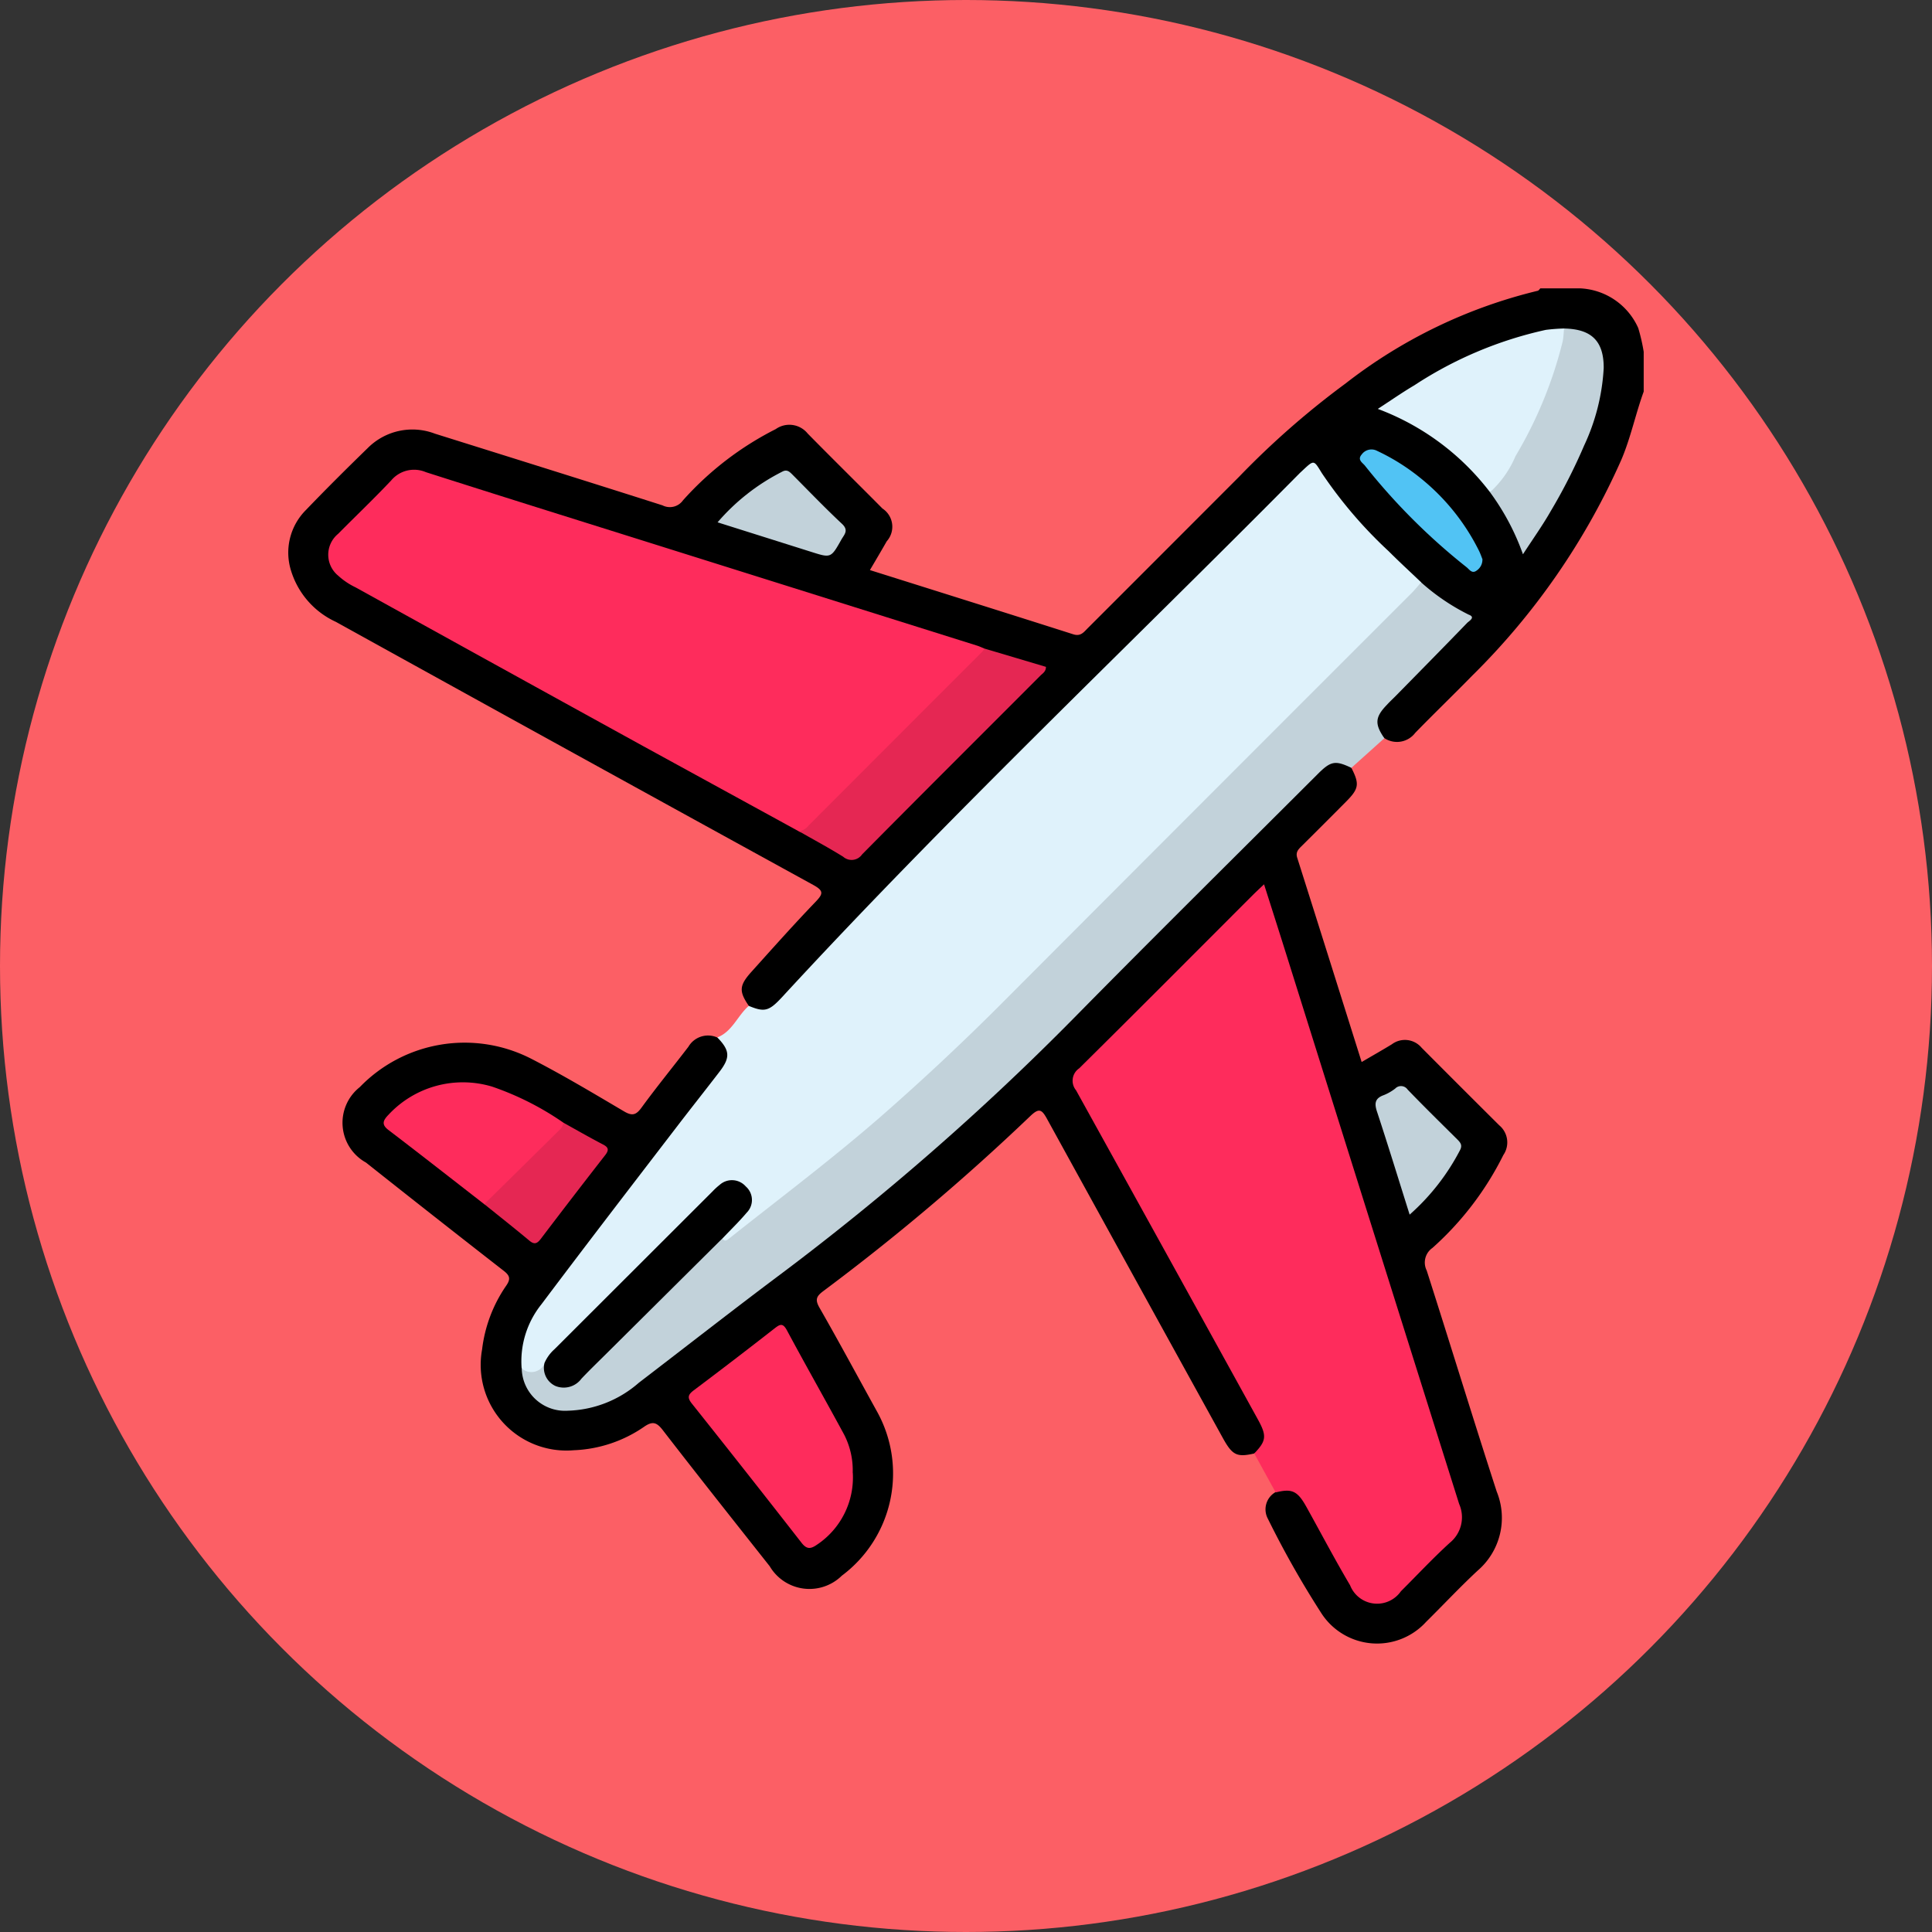 <svg xmlns="http://www.w3.org/2000/svg" xmlns:xlink="http://www.w3.org/1999/xlink" width="67" height="67" viewBox="0 0 67 67">
  <rect x="0" y="0" width="67" height="67" fill="#333333" stroke="none"/>
  <defs>
    <clipPath id="clip-path">
      <rect id="Rectángulo_38059" data-name="Rectángulo 38059" width="46.996" height="47" transform="translate(0 0)" fill="none"/>
    </clipPath>
  </defs>
  <g id="Grupo_158888" data-name="Grupo 158888" transform="translate(11436 2579.848)">
    <circle id="Elipse_4854" data-name="Elipse 4854" cx="33.5" cy="33.5" r="33.5" transform="translate(-11436 -2579.848)" fill="#fc5f65"/>
    <g id="Grupo_158887" data-name="Grupo 158887" transform="translate(-11425.998 -2569.848)">
      <g id="Grupo_158886" data-name="Grupo 158886" transform="translate(0 0)" clip-path="url(#clip-path)">
        <path id="Trazado_135429" data-name="Trazado 135429" d="M47,3.58c-.283.778-.448,1.594-.774,2.361a24.352,24.352,0,0,1-5.175,7.492c-.652.667-1.324,1.314-1.975,1.983a.793.793,0,0,1-1.064.185c-.439-.315-.469-.713-.056-1.148.558-.587,1.144-1.145,1.712-1.723a12.232,12.232,0,0,0,.976-1.03c.164-.21.157-.311-.09-.447a7.258,7.258,0,0,1-1.317-.987,19.139,19.139,0,0,1-3.506-3.848c-.117-.185-.2-.245-.382-.094a7.315,7.315,0,0,0-.553.48Q27.448,14.15,20.113,21.5c-.965.974-1.924,1.963-2.792,3.031a1.818,1.818,0,0,1-.463.441c-.314.186-.627.251-.893-.091-.341-.5-.335-.7.082-1.168.737-.819,1.469-1.642,2.232-2.436.271-.282.29-.386-.082-.59Q9.915,16.14,1.647,11.566A2.882,2.882,0,0,1,.094,9.8,2.088,2.088,0,0,1,.611,7.683c.7-.729,1.415-1.44,2.139-2.144a2.186,2.186,0,0,1,2.33-.5c2.633.826,5.266,1.648,7.895,2.487a.559.559,0,0,0,.71-.177A10.892,10.892,0,0,1,16.9,4.881a.817.817,0,0,1,1.108.154c.858.873,1.731,1.73,2.593,2.6A.755.755,0,0,1,20.75,8.77c-.188.329-.38.654-.584,1,2.378.749,4.717,1.482,7.053,2.227.256.082.363-.074.5-.211q2.629-2.628,5.255-5.258A29.093,29.093,0,0,1,36.659,3.3,17.52,17.52,0,0,1,43.325.084c.034-.007.061-.055.091-.084h1.377a2.32,2.32,0,0,1,2.018,1.377A6.473,6.473,0,0,1,47,2.2Z" transform="translate(0 0)"/>
        <path id="Trazado_135430" data-name="Trazado 135430" d="M35.05,53.939c-.6.137-.757.061-1.087-.537q-3.051-5.528-6.094-11.061c-.187-.342-.282-.392-.587-.1a77.109,77.109,0,0,1-7.176,6.067c-.238.179-.292.293-.131.575.682,1.19,1.331,2.4,1.995,3.6a4.424,4.424,0,0,1-1.221,5.694,1.6,1.6,0,0,1-2.5-.328c-1.242-1.571-2.487-3.139-3.711-4.724-.211-.272-.355-.313-.642-.115a4.6,4.6,0,0,1-2.443.816,2.973,2.973,0,0,1-3.178-3.5,4.908,4.908,0,0,1,.831-2.2c.177-.251.123-.367-.1-.537q-2.388-1.859-4.759-3.74a1.576,1.576,0,0,1-.215-2.615,5.061,5.061,0,0,1,5.942-.987c1.1.565,2.16,1.2,3.224,1.828.287.169.419.126.609-.135.522-.716,1.082-1.4,1.623-2.107a.787.787,0,0,1,1-.321c.506.273.593.665.223,1.161-.793,1.065-1.62,2.105-2.424,3.162-1.238,1.628-2.512,3.229-3.728,4.875a3.388,3.388,0,0,0-.753,2.256,1.45,1.45,0,0,0,1.539,1.378,3.325,3.325,0,0,0,2.078-.75c3.124-2.405,6.307-4.733,9.339-7.257,2.058-1.712,3.992-3.554,5.884-5.444q4.234-4.229,8.464-8.462a2.566,2.566,0,0,1,.442-.4.64.64,0,0,1,.926.129c.286.56.264.722-.178,1.168q-.758.765-1.523,1.523c-.12.12-.242.219-.177.427.745,2.348,1.484,4.7,2.235,7.085.368-.216.711-.41,1.047-.615a.756.756,0,0,1,1.033.12q1.343,1.349,2.692,2.69a.772.772,0,0,1,.141,1.032,10.692,10.692,0,0,1-2.457,3.219.617.617,0,0,0-.2.785c.818,2.553,1.6,5.116,2.428,7.667A2.411,2.411,0,0,1,42.8,58c-.615.572-1.19,1.187-1.788,1.778a2.3,2.3,0,0,1-3.617-.276,32.846,32.846,0,0,1-1.87-3.3.687.687,0,0,1,.263-.922c.227-.294.487-.182.735-.048a1.358,1.358,0,0,1,.489.593c.464.826.905,1.665,1.379,2.486a1.494,1.494,0,0,0,.526.563.727.727,0,0,0,.965-.087c.69-.673,1.369-1.355,2.044-2.043a.853.853,0,0,0,.133-.942c-.3-.963-.594-1.929-.9-2.89-1.789-5.623-3.526-11.263-5.315-16.887-.165-.52-.3-1.048-.511-1.552-.174.039-.245.167-.339.26q-2.89,2.884-5.775,5.773c-.429.43-.421.427-.126.968C30.961,44.9,32.87,48.3,34.737,51.724c.219.4.457.8.66,1.207a.666.666,0,0,1-.347,1.008" transform="translate(-1.558 -13.533)"/>
        <path id="Trazado_135431" data-name="Trazado 135431" d="M14.77,42.457a3.159,3.159,0,0,1,.686-2.221c1.539-2.049,3.1-4.078,4.662-6.114.5-.654,1.014-1.3,1.515-1.953.379-.494.358-.739-.077-1.188.524-.205.7-.757,1.092-1.094.547.227.7.184,1.15-.3,5.772-6.266,11.961-12.119,17.95-18.17.032-.032.067-.062.1-.094.41-.384.39-.37.674.091a15.425,15.425,0,0,0,2.319,2.709c.366.367.749.717,1.123,1.075.037.282-.2.395-.355.547q-3.837,3.851-7.686,7.693c-2.617,2.617-5.214,5.254-7.857,7.845A78.468,78.468,0,0,1,22.1,37.969c-.128.1-.271.244-.41,0,.01-.263.231-.381.38-.547a4.967,4.967,0,0,0,.433-.471.508.508,0,0,0-.055-.706.521.521,0,0,0-.708-.072,2.239,2.239,0,0,0-.375.334q-2.623,2.622-5.244,5.242a2.377,2.377,0,0,0-.477.611c-.331.413-.661.448-.872.093" transform="translate(-6.682 -5.004)" fill="#dff2fb"/>
        <path id="Trazado_135432" data-name="Trazado 135432" d="M55.994,57.506c.42-.433.442-.611.134-1.171q-3.15-5.715-6.312-11.425a.52.52,0,0,1,.109-.761c2.023-2,4.028-4.016,6.039-6.027.107-.107.218-.208.372-.355.265.832.518,1.622.766,2.413q2.994,9.539,6,19.076a1.141,1.141,0,0,1-.327,1.349c-.587.535-1.13,1.118-1.693,1.679a1.006,1.006,0,0,1-1.762-.208c-.529-.893-1.011-1.813-1.516-2.72-.309-.555-.5-.642-1.065-.5l-.741-1.348" transform="translate(-22.502 -17.1)" fill="#fe2c5c"/>
        <path id="Trazado_135433" data-name="Trazado 135433" d="M21.74,41.386c.072.108.146.072.227.008,1.774-1.41,3.588-2.769,5.3-4.264q2.207-1.932,4.272-4.008Q38.582,26.06,45.64,19.007c.118-.118.223-.25.333-.375a7.417,7.417,0,0,0,1.649,1.119c.256.092.011.221-.055.289-.825.854-1.659,1.7-2.491,2.547-.1.1-.2.193-.29.292-.412.427-.429.664-.088,1.158l-1.143,1.027c-.558-.264-.712-.24-1.165.213-2.811,2.808-5.638,5.6-8.427,8.433a91.011,91.011,0,0,1-10.281,8.974c-1.625,1.218-3.225,2.47-4.838,3.705a3.9,3.9,0,0,1-2.461.969,1.5,1.5,0,0,1-1.6-1.469.5.5,0,0,0,.8-.186c.092.05.1.146.126.231a.567.567,0,0,0,.986.292,3.96,3.96,0,0,0,.364-.347q2.087-2.086,4.175-4.169c.143-.142.253-.359.514-.325" transform="translate(-6.692 -8.436)" fill="#c2d2da"/>
        <path id="Trazado_135434" data-name="Trazado 135434" d="M18.837,24.037q-2.691-1.473-5.381-2.946-5-2.752-9.986-5.512a2.461,2.461,0,0,1-.606-.408.937.937,0,0,1,0-1.447c.613-.619,1.245-1.22,1.843-1.855a1.035,1.035,0,0,1,1.2-.285c2.456.785,4.917,1.555,7.377,2.327L25.024,17.6c.086.027.169.068.253.1.046.225-.137.327-.259.45Q22.2,20.979,19.376,23.8c-.144.143-.273.355-.538.242" transform="translate(-1.141 -5.21)" fill="#fe2c5c"/>
        <path id="Trazado_135435" data-name="Trazado 135435" d="M32.338,29.163a.515.515,0,0,0,.346-.2q3.008-3.012,6.017-6.022a.685.685,0,0,0,.077-.113l2.135.635c0,.172-.123.23-.2.311-2.06,2.064-4.127,4.121-6.177,6.194a.441.441,0,0,1-.654.081c-.5-.311-1.026-.593-1.54-.887" transform="translate(-14.642 -10.337)" fill="#e52753"/>
        <path id="Trazado_135436" data-name="Trazado 135436" d="M72.929,8.222a8.744,8.744,0,0,0-3.891-2.889c.445-.288.846-.57,1.267-.818a13.638,13.638,0,0,1,4.558-1.922,6.289,6.289,0,0,1,.635-.048c.176.191.089.4.038.6a16.021,16.021,0,0,1-2.188,4.788c-.094.146-.186.329-.419.283" transform="translate(-31.259 -1.153)" fill="#dff2fb"/>
        <path id="Trazado_135437" data-name="Trazado 135437" d="M76.148,8.222a3.535,3.535,0,0,0,.883-1.248,14.608,14.608,0,0,0,1.637-3.98c.03-.147.033-.3.049-.448.948.016,1.378.431,1.374,1.369A7.238,7.238,0,0,1,79.414,6.6a19.4,19.4,0,0,1-1.158,2.275c-.285.5-.622.971-.965,1.5a8.314,8.314,0,0,0-1.143-2.152" transform="translate(-34.478 -1.153)" fill="#c2d2da"/>
        <path id="Trazado_135438" data-name="Trazado 135438" d="M27.2,13.345a7.285,7.285,0,0,1,2.242-1.757c.164-.089.251,0,.352.1.571.574,1.132,1.159,1.723,1.712.242.227.073.372-.024.544-.362.644-.363.642-1.047.425L27.2,13.345" transform="translate(-12.317 -5.231)" fill="#c2d2da"/>
        <path id="Trazado_135439" data-name="Trazado 135439" d="M72.154,14a.453.453,0,0,1-.2.41c-.162.122-.253-.041-.349-.117a21.636,21.636,0,0,1-3.528-3.526c-.083-.1-.269-.2-.108-.384a.417.417,0,0,1,.533-.125,7.264,7.264,0,0,1,1.474.919,7.528,7.528,0,0,1,2.06,2.546c.053.107.091.222.114.278" transform="translate(-30.748 -4.623)" fill="#51c3f4"/>
        <path id="Trazado_135440" data-name="Trazado 135440" d="M31.063,70.819a2.8,2.8,0,0,1-1.25,2.5c-.221.154-.354.15-.527-.071q-1.886-2.421-3.8-4.823c-.169-.211-.141-.312.063-.466q1.41-1.059,2.8-2.145c.188-.147.287-.2.431.067.648,1.21,1.326,2.4,1.98,3.61a2.7,2.7,0,0,1,.3,1.326" transform="translate(-11.491 -29.745)" fill="#fe2c5c"/>
        <path id="Trazado_135441" data-name="Trazado 135441" d="M9.528,54.559C8.421,53.7,7.317,52.834,6.2,51.982c-.251-.192-.172-.337,0-.517a3.521,3.521,0,0,1,3.6-.983,10.036,10.036,0,0,1,2.473,1.251c.125.179-.021.287-.119.387q-1.144,1.168-2.311,2.313c-.084.083-.176.173-.317.125" transform="translate(-2.736 -22.799)" fill="#fe2c5c"/>
        <path id="Trazado_135442" data-name="Trazado 135442" d="M12.411,55.7q1.331-1.31,2.659-2.623a.644.644,0,0,0,.089-.2c.452.251.9.508,1.359.748.2.1.229.193.085.377q-1.125,1.443-2.23,2.9c-.128.168-.223.21-.4.062-.514-.429-1.04-.844-1.561-1.264" transform="translate(-5.619 -23.941)" fill="#e52753"/>
        <path id="Trazado_135443" data-name="Trazado 135443" d="M70.08,55.014c-.385-1.224-.743-2.389-1.123-3.545-.1-.291-.1-.484.229-.6a1.651,1.651,0,0,0,.395-.228.278.278,0,0,1,.428.035c.561.583,1.139,1.15,1.714,1.72.115.114.2.207.1.39a7.747,7.747,0,0,1-1.74,2.226" transform="translate(-31.197 -22.892)" fill="#c2d2da"/>
        <path id="Trazado_135444" data-name="Trazado 135444" d="M22.392,58.539l-4.045,4.018c-.281.279-.566.554-.838.841a.764.764,0,0,1-.9.257.691.691,0,0,1-.383-.8,1.368,1.368,0,0,1,.347-.477L22.059,56.9a2.144,2.144,0,0,1,.236-.216.638.638,0,0,1,.911.05.623.623,0,0,1,.032.909c-.265.314-.563.6-.846.9" transform="translate(-7.345 -25.589)"/>
      </g>
    </g>
  </g>
</svg>

